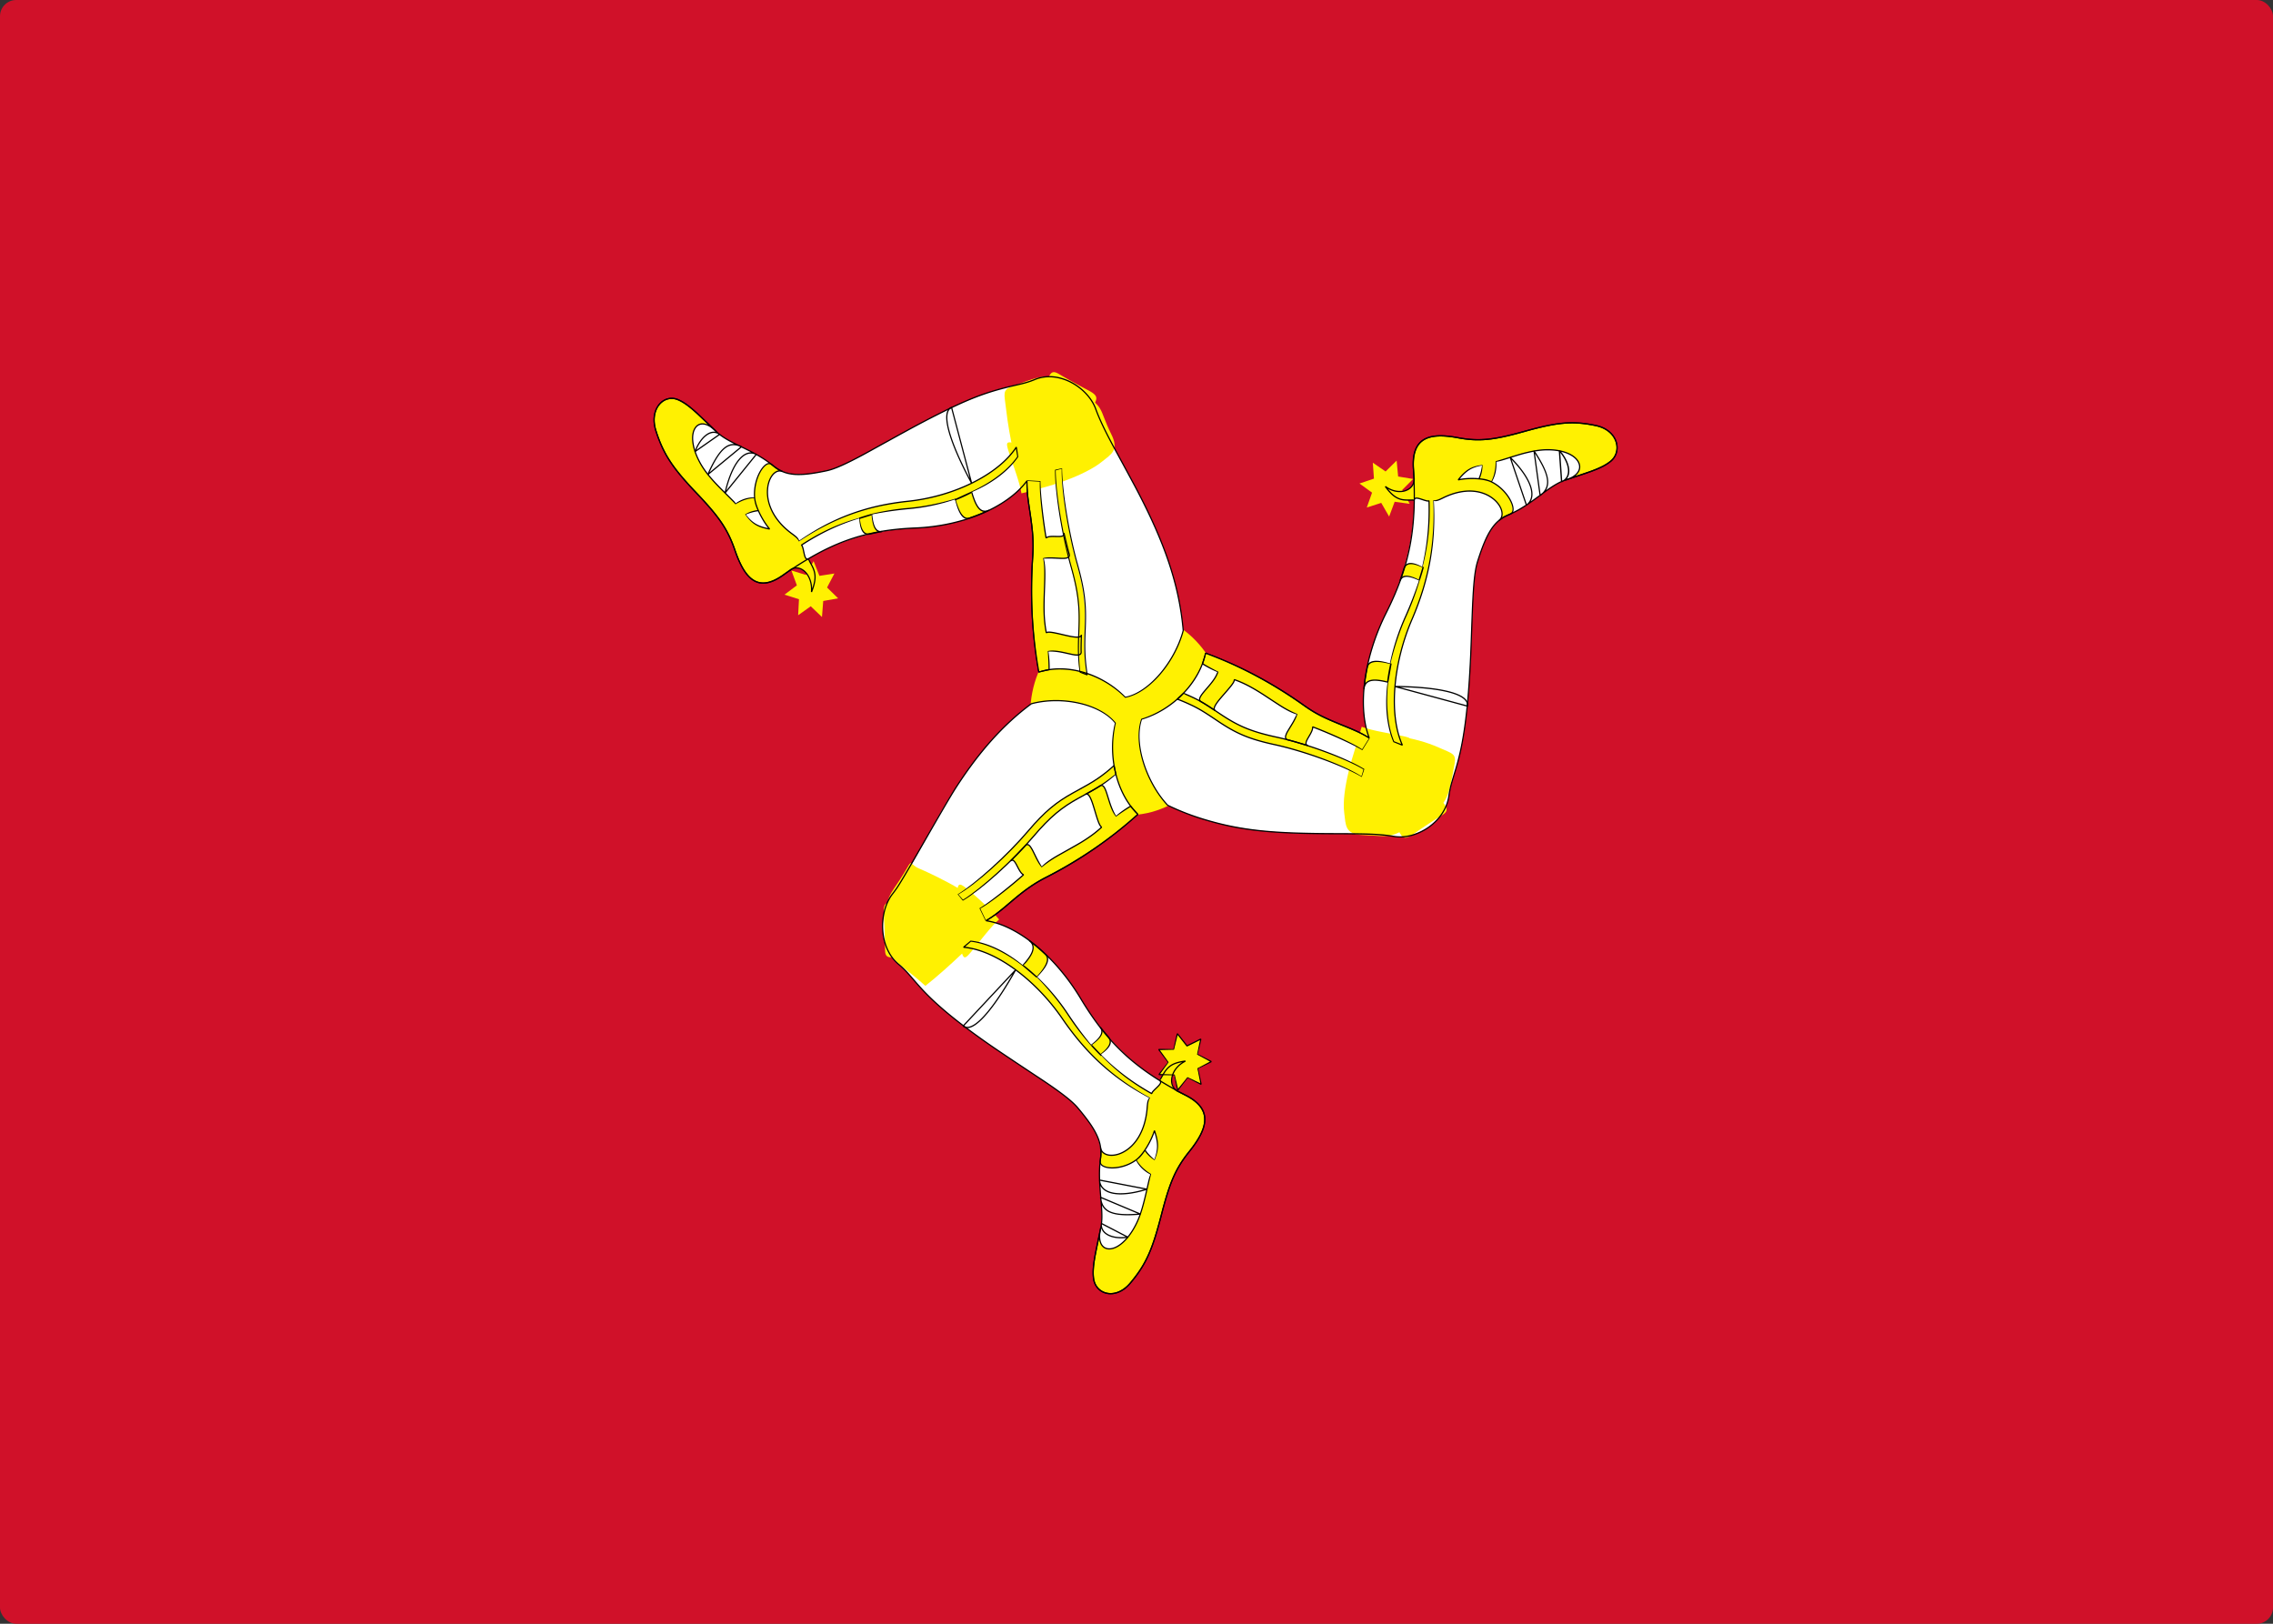 <svg width="280" height="200" viewBox="0 0 280 200" xmlns="http://www.w3.org/2000/svg" xmlns:xlink="http://www.w3.org/1999/xlink"><rect x="0" y="0" width="280" height="200" fill="#333333" stroke="none"/><title>IM</title><defs><rect id="a" width="280" height="200" rx="2"/></defs><g fill="none" fill-rule="evenodd"><mask id="b" fill="#fff"><use xlink:href="#a"/></mask><use fill="#D01129" xlink:href="#a"/><g mask="url(#b)"><path d="M138.882 100.409c6.609 0 11.967-5.626 11.967-12.564 0-6.94-5.358-12.565-11.967-12.565-6.61 0-11.967 5.625-11.967 12.565 0 6.938 5.357 12.564 11.967 12.564" fill="#FFF101"/><path d="M138.882 100.409c6.609 0 11.967-5.626 11.967-12.564 0-6.94-5.358-12.565-11.967-12.565-6.61 0-11.967 5.625-11.967 12.565 0 6.938 5.357 12.564 11.967 12.564z"/><path d="M127.973 82.793c3.39-1.136 7.786.186 10.679 3.1 3.071-.587 6.15-4.636 7.105-8.24-1.049-11.98-8.512-21.055-10.782-27.282-.718-1.969-4.045-5.063-7.505-3.622-2.845 1.185-4.284.263-13.84 5.267-5.167 2.706-9.516 5.485-11.807 5.97-2.293.484-4.712.916-6.546-.593-2.522-2.074-5.35-2.648-7.017-4.211-2.041-1.916-3.35-3.362-4.731-3.948-1.38-.587-3.718.717-2.73 3.82 2.225 7.01 7.474 8.145 9.727 14.696 1.064 3.098 2.576 5.426 5.956 3.078 3.38-2.347 8.156-5.465 16.3-5.793 5.469-.222 11.12-2.333 13.717-5.797-.025 2.997.981 5.453.716 9.352a57.89 57.89 0 0 0 .758 14.203" fill="#FFF"/><path d="M127.973 82.793c3.39-1.136 7.786.186 10.679 3.1 3.071-.587 6.15-4.636 7.105-8.24-1.049-11.98-8.512-21.055-10.782-27.282-.718-1.969-4.045-5.063-7.505-3.622-2.845 1.185-4.284.263-13.84 5.267-5.167 2.706-9.516 5.485-11.807 5.97-2.293.484-4.712.916-6.546-.593-2.522-2.074-5.35-2.648-7.017-4.211-2.041-1.916-3.35-3.362-4.731-3.948-1.38-.587-3.718.717-2.73 3.82 2.225 7.01 7.474 8.145 9.727 14.696 1.064 3.098 2.576 5.426 5.956 3.078 3.38-2.347 8.156-5.465 16.3-5.793 5.469-.222 11.12-2.333 13.717-5.797-.025 2.997.981 5.453.716 9.352a57.89 57.89 0 0 0 .758 14.203zM93.17 55.963c-1.411-.72-2.958.885-3.853 4.756l3.853-4.757zm-1.819-.944c-1.35-.641-2.474-.31-4.156 3.431l4.156-3.431zm-2.705-1.514c-1.032-.815-2.365.363-3.032 2.12l3.032-2.12z"/><path d="M133.848 83.122c-.883-5.898.717-6.748-1.193-13.66-1.15-4.157-1.883-9.367-1.902-11.791l-.768.267c.019 2.424.754 7.635 1.902 11.792 1.848 6.683.411 7.699 1.114 13.092.217.053.673.226.847.3" fill="#FFF101"/><path d="M133.848 83.122c-.883-5.898.717-6.748-1.193-13.66-1.15-4.157-1.883-9.367-1.902-11.791l-.768.267c.019 2.424.754 7.635 1.902 11.792 1.848 6.683.411 7.699 1.114 13.092.217.053.673.226.847.3z"/><path d="M129.235 82.475c.007-.75-.038-1.533-.15-2.206 1.538-.388 4.17 1.103 4.096-.005-.022-.35.012-1.486.033-2.088-.034.94-3.694-.647-4.324-.237-.677-3.431.162-6.962-.375-9.116 1.222-.35 3.468.415 3.193-.59-.156-.516-.454-1.796-.65-2.598.191.84-1.592.145-2.196.624-.313-1.86-.771-5.39-.762-7.004l-1.6-.017c-.026 2.997.98 5.453.715 9.352a57.89 57.89 0 0 0 .758 14.203c.35-.108.929-.246 1.262-.318" fill="#FFF101"/><path d="M129.235 82.475c.007-.75-.038-1.533-.15-2.206 1.538-.388 4.17 1.103 4.096-.005-.022-.35.012-1.486.033-2.088-.034.94-3.694-.647-4.324-.237-.677-3.431.162-6.962-.375-9.116 1.222-.35 3.468.415 3.193-.59-.156-.516-.454-1.796-.65-2.598.191.84-1.592.145-2.196.624-.313-1.86-.771-5.39-.762-7.004l-1.6-.017c-.026 2.997.98 5.453.715 9.352a57.89 57.89 0 0 0 .758 14.203c.35-.108.929-.246 1.262-.318zm-12.02-32.299c-1.654.745.538 5.753 2.47 9.332l-2.47-9.332zm2.478 10.438c-.664.347-1.352.666-2.06.944l2.06-.944zm-12.319 2.751c-.53.146-1.04.304-1.536.475l1.536-.475z"/><path d="M125.192 55.08c-2.386 3.617-8.085 6.114-13.355 6.666-6.167.645-10.308 2.8-13.357 4.91-.262-.495-.735-.761-1.153-1.088-4.461-3.469-2.628-8.17-.938-7.498-.638-.26-1.008-.61-1.356-.872-.59-.46-2.29 1.299-2.078 4.09.091 1.19 1.06 2.943 1.85 3.873-1.44-.275-2.13-.662-2.976-1.735.475-.31 1.09-.487 1.587-.527-.17-.426-.405-.898-.46-1.61-.706-.007-1.565.251-2.303.777-1.77-1.85-3.592-3.327-4.648-5.512-1.69-3.5.029-5.709 2.255-3.372-2.041-1.916-3.35-3.362-4.731-3.948-1.38-.587-3.718.717-2.73 3.82 2.225 7.01 7.474 8.145 9.727 14.696 1.064 3.098 2.632 5.511 5.956 3.078.438-.32.555-.396.935-.68 1.055-.64 2.726.434 2.547 2.77.854-2.145.309-2.802-.416-4.087-.536.3-.492-1.456-.823-1.687 1.896-1.238 4.203-2.48 7.113-3.364.108 1.048.383 2.161 1.302 2 .493-.115.992-.22 1.518-.31-.92.16-1.178-1.058-1.284-2.105a30.42 30.42 0 0 1 4.539-.726 24.43 24.43 0 0 0 5.72-1.2c.274 1.005.843 2.7 1.79 2.367.84-.283 1.657-.602 2.423-.973-1.317.66-1.836-1.223-2.153-2.219 2.408-1.1 4.46-2.6 5.687-4.389l-.188-1.145" fill="#FFF101"/><path d="M125.192 55.08c-2.386 3.617-8.085 6.114-13.355 6.666-6.167.645-10.308 2.8-13.357 4.91-.262-.495-.735-.761-1.153-1.088-4.461-3.469-2.628-8.17-.938-7.498-.638-.26-1.008-.61-1.356-.872-.59-.46-2.29 1.299-2.078 4.09.091 1.19 1.06 2.943 1.85 3.873-1.44-.275-2.13-.662-2.976-1.735.475-.31 1.09-.487 1.587-.527-.17-.426-.405-.898-.46-1.61-.706-.007-1.565.251-2.303.777-1.77-1.85-3.592-3.327-4.648-5.512-1.69-3.5.029-5.709 2.255-3.372-2.041-1.916-3.35-3.362-4.731-3.948-1.38-.587-3.718.717-2.73 3.82 2.225 7.01 7.474 8.145 9.727 14.696 1.064 3.098 2.632 5.511 5.956 3.078.438-.32.555-.396.935-.68 1.055-.64 2.726.434 2.547 2.77.854-2.145.309-2.802-.416-4.087-.536.3-.492-1.456-.823-1.687 1.896-1.238 4.203-2.48 7.113-3.364.108 1.048.383 2.161 1.302 2 .493-.115.992-.22 1.518-.31-.92.16-1.178-1.058-1.284-2.105a30.42 30.42 0 0 1 4.539-.726 24.43 24.43 0 0 0 5.72-1.2c.274 1.005.843 2.7 1.79 2.367.84-.283 1.657-.602 2.423-.973-1.317.66-1.836-1.223-2.153-2.219 2.408-1.1 4.46-2.6 5.687-4.389l-.188-1.145z"/><path d="M135.732 56.876c1.162-.947 2.16-1.395 1.158-3.4-1.64-3.278-.622-3.289-4.213-5.375-3.659-2.12-3.196-2.287-8.037-.495-1.19.44-.925.89-.716 2.703.448 3.907 1.3 7.054 2.08 10.268 3.043-.417 7.725-2.068 9.728-3.701z" fill="#FFF101"/><path d="M124.376 55.988c-.639-1.918-.468-1.658 1.846-1.073.757-2.528 1.803-4.663 2.39-6.709.654-2.291.86-2.703 1.823-2.142a89.435 89.435 0 0 0 3.468 1.93c1.54.792 1.313 1.07.578 2.33s-3.14 3.813-4.623 6.477c1.956 1.446 2.584 1.577 1.194 2.2-1.555.696-4.139 1.558-5.227 1.762-.2-1.258-.842-2.956-1.45-4.775zM101.409 74.024l-.154 1.974-1.385-1.322-1.55 1.105.103-1.97-1.784-.566 1.524-1.147-.672-1.83 1.788.548.945-1.694.718 1.809 1.845-.292-.904 1.726 1.36 1.333-1.834.326" fill="#FFF101"/><path d="M101.409 74.024l-.154 1.974-1.385-1.322-1.55 1.105.103-1.97-1.784-.566 1.524-1.147-.672-1.83 1.788.548.945-1.694.718 1.809 1.845-.292-.904 1.726 1.36 1.333z"/><path d="M140.17 100.29c-2.632-2.515-3.74-7.173-2.782-11.261-2.02-2.498-6.9-3.275-10.35-2.34-9.357 6.944-13.11 18.268-17.113 23.446-1.265 1.636-2.154 6.208.766 8.634 2.4 1.994 2.36 3.763 11.264 9.95 4.815 3.346 9.282 5.911 10.828 7.753 1.547 1.842 3.111 3.826 2.784 6.247-.45 3.331.49 6.191.035 8.486-.56 2.813-1.098 4.728-.891 6.276.207 1.549 2.45 3.022 4.517.573 4.667-5.53 2.98-10.869 7.258-16.193 2.021-2.517 3.186-5.056-.44-6.956-3.626-1.898-8.586-4.684-12.93-11.923-2.915-4.862-7.482-8.947-11.64-9.575 2.486-1.474 4.01-3.619 7.358-5.327a52.31 52.31 0 0 0 11.336-7.79" fill="#FFF"/><path d="M140.17 100.29c-2.632-2.515-3.74-7.173-2.782-11.261-2.02-2.498-6.9-3.275-10.35-2.34-9.357 6.944-13.11 18.268-17.113 23.446-1.265 1.636-2.154 6.208.766 8.634 2.4 1.994 2.36 3.763 11.264 9.95 4.815 3.346 9.282 5.911 10.828 7.753 1.547 1.842 3.111 3.826 2.784 6.247-.45 3.331.49 6.191.035 8.486-.56 2.813-1.098 4.728-.891 6.276.207 1.549 2.45 3.022 4.517.573 4.667-5.53 2.98-10.869 7.258-16.193 2.021-2.517 3.186-5.056-.44-6.956-3.626-1.898-8.586-4.684-12.93-11.923-2.915-4.862-7.482-8.947-11.64-9.575 2.486-1.474 4.01-3.619 7.358-5.327a52.31 52.31 0 0 0 11.336-7.79zm-4.73 45.062c.113 1.641 2.21 2.246 5.85 1.124l-5.85-1.124zm.132 2.124c.144 1.547.98 2.405 4.908 2.063l-4.908-2.063zm.103 3.218c-.156 1.345 1.482 1.969 3.264 1.695l-3.264-1.695z"/><path d="M137.237 94.3c-4.361 3.861-5.974 2.63-10.588 8.063-2.774 3.268-6.654 6.633-8.644 7.863l.657.66c1.99-1.23 5.87-4.595 8.645-7.862 4.462-5.254 6.116-4.275 10.166-7.7-.08-.249-.198-.808-.236-1.024" fill="#FFF101"/><path d="M137.237 94.3c-4.361 3.861-5.974 2.63-10.588 8.063-2.774 3.268-6.654 6.633-8.644 7.863l.657.66c1.99-1.23 5.87-4.595 8.645-7.862 4.462-5.254 6.116-4.275 10.166-7.7-.08-.249-.198-.808-.236-1.024z"/><path d="M139.275 99.302a12.12 12.12 0 0 0-1.744 1.237c-1.088-1.203-1.174-4.342-2.05-3.72-.28.194-1.233.732-1.74 1.013.794-.439 1.312 3.682 1.966 4.05-2.492 2.332-5.823 3.334-7.33 4.9-.901-.937-1.393-3.36-2.085-2.608-.346.398-1.254 1.31-1.816 1.89.596-.595.914 1.375 1.611 1.683-1.377 1.216-4.06 3.397-5.397 4.196l.787 1.464c2.485-1.474 4.009-3.619 7.357-5.327a52.31 52.31 0 0 0 11.336-7.79 20.207 20.207 0 0 1-.895-.988" fill="#FFF101"/><path d="M139.275 99.302a12.12 12.12 0 0 0-1.744 1.237c-1.088-1.203-1.174-4.342-2.05-3.72-.28.194-1.233.732-1.74 1.013.794-.439 1.312 3.682 1.966 4.05-2.492 2.332-5.823 3.334-7.33 4.9-.901-.937-1.393-3.36-2.085-2.608-.346.398-1.254 1.31-1.816 1.89.596-.595.914 1.375 1.611 1.683-1.377 1.216-4.06 3.397-5.397 4.196l.787 1.464c2.485-1.474 4.009-3.619 7.357-5.327a52.31 52.31 0 0 0 11.336-7.79 20.207 20.207 0 0 1-.895-.988zm-20.63 27.077c1.442 1.132 4.477-3.365 6.462-6.91l-6.462 6.91zm7.37-7.471a22.88 22.88 0 0 1 1.711 1.461l-1.71-1.461zm8.429 9.826c.425.479.847.93 1.27 1.36l-1.27-1.36z"/><path d="M118.702 116.674c4.176.36 9.085 4.295 12.175 8.811 3.616 5.286 7.465 7.972 10.73 9.69-.278.486-.261 1.049-.32 1.593-.632 5.791-5.426 6.474-5.718 4.602.105.71.001 1.22-.04 1.67-.084.766 2.217 1.432 4.412-.157.935-.677 1.896-2.435 2.27-3.617.492 1.446.518 2.267.057 3.572-.495-.277-.947-.749-1.229-1.178-.267.366-.538.816-1.098 1.223.347.645.99 1.297 1.793 1.704-.642 2.535-.949 4.93-2.223 6.982-2.04 3.287-4.723 2.829-3.91-.364-.56 2.813-1.097 4.728-.89 6.276.207 1.549 2.45 3.022 4.517.573 4.667-5.53 2.98-10.869 7.258-16.193 2.021-2.517 3.23-5.15-.44-6.956-.484-.237-.604-.304-1.028-.51-1.056-.638-1.004-2.695 1.01-3.7-2.195.296-2.464 1.12-3.162 2.422.514.336-.955 1.175-.981 1.592-1.969-1.105-4.145-2.582-6.33-4.787.811-.62 1.592-1.428.998-2.183-.342-.39-.677-.793-1.016-1.225.594.756-.281 1.599-1.093 2.22a33.296 33.296 0 0 1-2.868-3.764 26.37 26.37 0 0 0-3.85-4.6c.692-.754 1.805-2.117 1.057-2.813a21.404 21.404 0 0 0-2.013-1.716c1.202.868-.092 2.281-.754 3.067-2.112-1.64-4.375-2.756-6.464-2.975l-.85.741" fill="#FFF101"/><path d="M118.702 116.674c4.176.36 9.085 4.295 12.175 8.811 3.616 5.286 7.465 7.972 10.73 9.69-.278.486-.261 1.049-.32 1.593-.632 5.791-5.426 6.474-5.718 4.602.105.71.001 1.22-.04 1.67-.084.766 2.217 1.432 4.412-.157.935-.677 1.896-2.435 2.27-3.617.492 1.446.518 2.267.057 3.572-.495-.277-.947-.749-1.229-1.178-.267.366-.538.816-1.098 1.223.347.645.99 1.297 1.793 1.704-.642 2.535-.949 4.93-2.223 6.982-2.04 3.287-4.723 2.829-3.91-.364-.56 2.813-1.097 4.728-.89 6.276.207 1.549 2.45 3.022 4.517.573 4.667-5.53 2.98-10.869 7.258-16.193 2.021-2.517 3.23-5.15-.44-6.956-.484-.237-.604-.304-1.028-.51-1.056-.638-1.004-2.695 1.01-3.7-2.195.296-2.464 1.12-3.162 2.422.514.336-.955 1.175-.981 1.592-1.969-1.105-4.145-2.582-6.33-4.787.811-.62 1.592-1.428.998-2.183-.342-.39-.677-.793-1.016-1.225.594.756-.281 1.599-1.093 2.22a33.296 33.296 0 0 1-2.868-3.764 26.37 26.37 0 0 0-3.85-4.6c.692-.754 1.805-2.117 1.057-2.813a21.404 21.404 0 0 0-2.013-1.716c1.202.868-.092 2.281-.754 3.067-2.112-1.64-4.375-2.756-6.464-2.975l-.85.741z"/><path d="M113.218 106.977c-1.363-.583-.69-1.372-1.843.543-1.884 3.13-2.248 2.409-2.17 6.718.077 4.386.888 3.686 4.788 7.192 2.997-2.36 6.575-5.927 8.837-8.243-1.866-2.558-7.265-5.203-9.612-6.21z" fill="#FFF101"/><path d="M119.859 116.963c-1.263 1.54-1.134 1.255-1.809-1.143-2.464.575-4.364 1.24-6.344 1.73-2.218.55-2.66.569-2.68-.587a97.908 97.908 0 0 0-.141-4.119c-.116-1.796.226-1.73 1.633-1.69 1.407.037 4.33.4 7.27.417.215-2.502.009-3.138 1.218-2.185 1.35 1.065 3.354 2.985 4.067 3.871-.939.81-2.017 2.245-3.214 3.706zM146.219 128.83l1.704-.848-.397 1.919 1.687.857-1.676.89.424 1.907-1.71-.812-1.173 1.526-.441-1.9-1.87-.013 1.135-1.556-1.165-1.531 1.877-.042.419-1.903 1.186 1.505" fill="#FFF101"/><path d="M146.219 128.83l1.704-.848-.397 1.919 1.687.857-1.676.89.424 1.907-1.71-.812-1.173 1.526-.441-1.9-1.87-.013 1.135-1.556-1.165-1.531 1.877-.042.419-1.903z"/><path d="M148.503 80.451c-.758 3.65-4.047 6.988-7.897 8.16-1.051 3.086.748 7.909 3.244 10.582 10.406 5.035 21.624 2.786 27.895 3.836 1.983.331 6.198-1.146 6.74-5.013.445-3.18 1.924-4.026 2.575-15.217.352-6.052.234-11.396.98-13.723.748-2.326 1.602-4.742 3.762-5.655 2.972-1.256 4.86-3.542 6.983-4.275 2.6-.898 4.447-1.366 5.62-2.328 1.174-.961 1.268-3.738-1.785-4.392-6.895-1.48-10.455 2.724-16.986 1.496-3.086-.58-5.764-.37-5.517 3.877.247 4.247.43 10.15-3.37 17.718-2.553 5.084-3.637 11.278-2.079 15.372-2.458-1.523-4.988-1.836-8.071-4.025-3.084-2.191-7.105-4.578-12.094-6.413" fill="#FFF"/><path d="M148.503 80.451c-.758 3.65-4.047 6.988-7.897 8.16-1.051 3.086.748 7.909 3.244 10.582 10.406 5.035 21.624 2.786 27.895 3.836 1.983.331 6.198-1.146 6.74-5.013.445-3.18 1.924-4.026 2.575-15.217.352-6.052.234-11.396.98-13.723.748-2.326 1.602-4.742 3.762-5.655 2.972-1.256 4.86-3.542 6.983-4.275 2.6-.898 4.447-1.366 5.62-2.328 1.174-.961 1.268-3.738-1.785-4.392-6.895-1.48-10.455 2.724-16.986 1.496-3.086-.58-5.764-.37-5.517 3.877.247 4.247.43 10.15-3.37 17.718-2.553 5.084-3.637 11.278-2.079 15.372-2.458-1.523-4.988-1.836-8.071-4.025-3.084-2.191-7.105-4.578-12.094-6.413zm39.533-18.23c1.298-.924.748-3.134-1.998-5.882l1.998 5.881zm1.687-1.182c1.202-.906 1.493-2.096-.753-5.495l.753 5.495zm2.635-1.703c1.359-.532 1.011-2.333-.266-3.817l.266 3.817z"/><path d="M145.028 86.113c5.367 2.034 5.157 4.116 11.946 5.596 4.082.89 8.797 2.734 10.808 3.928l.215-.929c-2.01-1.194-6.726-3.037-10.807-3.928-6.565-1.43-6.585-3.425-11.433-5.395a9.9 9.9 0 0 1-.729.728" fill="#FFF101"/><path d="M145.028 86.113c5.367 2.034 5.157 4.116 11.946 5.596 4.082.89 8.797 2.734 10.808 3.928l.215-.929c-2.01-1.194-6.726-3.037-10.807-3.928-6.565-1.43-6.585-3.425-11.433-5.395a9.9 9.9 0 0 1-.729.728z"/><path d="M148.134 81.758c.616.38 1.284.73 1.894.967-.448 1.59-2.995 3.24-2.043 3.725.3.158 1.219.755 1.705 1.075-.759-.502 2.38-3.034 2.358-3.814 3.17 1.101 5.66 3.63 7.707 4.218-.322 1.287-2.077 2.946-1.11 3.199.503.115 1.708.484 2.468.706-.789-.245.677-1.52.583-2.306 1.691.643 4.831 1.992 6.158 2.808l.814-1.447c-2.458-1.523-4.988-1.836-8.071-4.025-3.084-2.191-7.105-4.578-12.094-6.413-.087.372-.261.968-.369 1.307" fill="#FFF101"/><path d="M148.134 81.758c.616.38 1.284.73 1.894.967-.448 1.59-2.995 3.24-2.043 3.725.3.158 1.219.755 1.705 1.075-.759-.502 2.38-3.034 2.358-3.814 3.17 1.101 5.66 3.63 7.707 4.218-.322 1.287-2.077 2.946-1.11 3.199.503.115 1.708.484 2.468.706-.789-.245.677-1.52.583-2.306 1.691.643 4.831 1.992 6.158 2.808l.814-1.447c-2.458-1.523-4.988-1.836-8.071-4.025-3.084-2.191-7.105-4.578-12.094-6.413-.087.372-.261.968-.369 1.307zm32.65 5.22c.214-1.877-5.014-2.387-8.93-2.42l8.93 2.42zm-9.847-2.967c.093-.755.224-1.52.401-2.285l-.401 2.285zm3.89-12.576c.182-.547.345-1.079.486-1.604l-.486 1.604z"/><path d="M172.75 91.779c-1.79-3.978-.999-10.409 1.182-15.477 2.551-5.931 2.843-10.774 2.626-14.6.54.01.996-.288 1.476-.506 5.091-2.32 8.052 1.697 6.653 2.897.533-.45 1.007-.61 1.398-.796.673-.309.073-2.733-2.335-3.934-1.027-.513-2.957-.508-4.12-.257.949-1.17 1.612-1.604 2.919-1.837.02.588-.144 1.235-.358 1.706.436.059.943.08 1.559.388.358-.639.574-1.549.509-2.483 2.412-.683 4.54-1.602 6.87-1.47 3.732.212 4.695 2.881 1.656 3.736 2.6-.898 4.447-1.366 5.62-2.328 1.174-.961 1.268-3.738-1.785-4.392-6.895-1.48-10.455 2.724-16.986 1.496-3.086-.58-5.862-.362-5.517 3.877.046.56.05.703.093 1.19 0 1.28-1.72 2.261-3.556.931 1.34 1.85 2.155 1.682 3.577 1.667.021-.638 1.447.278 1.804.094.073 2.343-.057 5.062-.783 8.15-.918-.427-1.972-.734-2.3.184a31.605 31.605 0 0 1-.502 1.535c.326-.918 1.46-.542 2.377-.115a34.468 34.468 0 0 1-1.67 4.49 27.6 27.6 0 0 0-1.87 5.801c-.967-.253-2.648-.583-2.848.445a23.506 23.506 0 0 0-.41 2.689c.116-1.528 1.928-1.058 2.908-.849-.296 2.74-.087 5.355.777 7.366l1.037.402" fill="#FFF101"/><path d="M172.75 91.779c-1.79-3.978-.999-10.409 1.182-15.477 2.551-5.931 2.843-10.774 2.626-14.6.54.01.996-.288 1.476-.506 5.091-2.32 8.052 1.697 6.653 2.897.533-.45 1.007-.61 1.398-.796.673-.309.073-2.733-2.335-3.934-1.027-.513-2.957-.508-4.12-.257.949-1.17 1.612-1.604 2.919-1.837.02.588-.144 1.235-.358 1.706.436.059.943.08 1.559.388.358-.639.574-1.549.509-2.483 2.412-.683 4.54-1.602 6.87-1.47 3.732.212 4.695 2.881 1.656 3.736 2.6-.898 4.447-1.366 5.62-2.328 1.174-.961 1.268-3.738-1.785-4.392-6.895-1.48-10.455 2.724-16.986 1.496-3.086-.58-5.862-.362-5.517 3.877.046.56.05.703.093 1.19 0 1.28-1.72 2.261-3.556.931 1.34 1.85 2.155 1.682 3.577 1.667.021-.638 1.447.278 1.804.094.073 2.343-.057 5.062-.783 8.15-.918-.427-1.972-.734-2.3.184a31.605 31.605 0 0 1-.502 1.535c.326-.918 1.46-.542 2.377-.115a34.468 34.468 0 0 1-1.67 4.49 27.6 27.6 0 0 0-1.87 5.801c-.967-.253-2.648-.583-2.848.445a23.506 23.506 0 0 0-.41 2.689c.116-1.528 1.928-1.058 2.908-.849-.296 2.74-.087 5.355.777 7.366l1.037.402z"/><path d="M165.586 100.094c.2 1.532.07 2.663 2.225 2.753 3.524.148 3.238.604 6.754-1.62 3.578-2.264 3.673-1.817 4.616-7.115.231-1.303-.273-1.287-1.873-2.004-3.445-1.546-6.456-1.44-9.497-2.34-1.178 2.977-2.57 7.69-2.225 10.326z" fill="#FFF101"/><path d="M172.41 90.583c1.903.377 1.602.403-.037 2.216 1.707 1.952 3.014 3.326 4.41 4.882 1.562 1.742 1.798 2.133.854 2.729a87.484 87.484 0 0 0-3.325 2.19c-1.425 1.002-1.54.657-2.212-.642-.672-1.298-1.646-4.117-3.1-6.796-2.172 1.055-2.594 1.56-2.412-.015.203-1.761.785-4.543 1.16-5.634 1.137.448 2.859.71 4.662 1.07z" fill="#FFF101"/><path d="M167.748 89.513c1.137.448 2.859.71 4.662 1.07 1.903.377 1.602.403-.037 2.216 1.707 1.952 4.186 5.06 5.582 6.616 1.562 1.742 1.799 2.134.855 2.73a87.484 87.484 0 0 0-3.325 2.189c-1.425 1.003-1.54.658-2.212-.641-.673-1.298-2.819-5.852-4.274-8.53-2.171 1.054-2.593 1.56-2.411-.016.203-1.761.785-4.543 1.16-5.634z"/><path fill="#FFF101" d="M169.018 60.681l-1.55-1.126 1.782-.6-.138-1.962 1.573 1.08 1.36-1.34.185 1.96 1.845.304-1.346 1.353.925 1.705-1.852-.253-.681 1.825-.972-1.686-1.78.572.649-1.832"/><path d="M169.018 60.681l-1.55-1.126 1.782-.6-.138-1.962 1.573 1.08 1.36-1.34.185 1.96 1.845.304-1.346 1.353.925 1.705-1.852-.253-.681 1.825-.972-1.686-1.78.572z"/><g fill="#000" fill-rule="nonzero"><path d="M127.995 82.865c3.338-1.117 7.71.165 10.607 3.084 3.001-.542 6.199-4.4 7.225-8.276-.499-5.75-2.345-10.92-5.662-17.265-.664-1.27-2.817-5.212-2.953-5.467-1.052-1.967-1.715-3.351-2.169-4.598-.974-2.67-4.596-4.917-7.6-3.665-.392.163-.773.293-1.19.41-.27.075-.544.143-.92.229-3.9.892-6.063 1.66-11.735 4.63l-.479.252c-1.551.822-6.214 3.41-6.69 3.667-2.23 1.202-3.626 1.834-4.62 2.044-3.31.7-4.971.67-6.487-.577a13.371 13.371 0 0 0-1.613-1.13 21.966 21.966 0 0 0-1.523-.829c-.294-.147-1.283-.627-1.45-.71-1.16-.576-1.854-1.001-2.427-1.54-.32-.3-1.993-1.907-2.412-2.29-.79-.72-1.387-1.181-1.97-1.492a4.585 4.585 0 0 0-.37-.179c-1.808-.768-3.707 1.152-2.828 3.916.941 2.963 2.14 4.662 4.896 7.575l.203.214c2.632 2.78 3.73 4.292 4.63 6.908 1.359 3.958 3.07 5.196 6.064 3.116 5.391-3.744 9.57-5.511 16.263-5.78 5.755-.234 11.266-2.484 13.772-5.827l-.13-.048c-.007.746.048 1.488.163 2.382.051.403.071.539.217 1.51.352 2.345.457 3.66.335 5.455-.315 4.643-.117 9.35.76 14.223l.093.058zm.05-.087c-.874-4.86-1.072-9.553-.758-14.183.124-1.81.017-3.134-.336-5.489a59.11 59.11 0 0 1-.217-1.507 16.979 16.979 0 0 1-.162-2.36l-.13-.048c-2.476 3.302-7.947 5.536-13.663 5.767-6.723.271-10.926 2.048-16.337 5.806-2.895 2.011-4.515.839-5.847-3.04-.91-2.643-2.018-4.168-4.664-6.964l-.202-.213c-2.743-2.898-3.93-4.582-4.862-7.517-.84-2.641.943-4.444 2.635-3.725.119.05.238.108.36.173.569.304 1.157.758 1.94 1.472.417.38 2.088 1.987 2.41 2.289.587.55 1.29.982 2.462 1.563.168.083 1.156.564 1.45.71.578.29 1.055.547 1.512.823.58.348 1.105.714 1.596 1.118 1.562 1.285 3.255 1.315 6.605.607 1.013-.214 2.416-.85 4.658-2.057.478-.258 5.14-2.846 6.69-3.667l.478-.252c5.66-2.964 7.813-3.728 11.702-4.618.377-.086.653-.155.925-.23.423-.119.81-.25 1.207-.416 2.92-1.217 6.463.98 7.41 3.578.457 1.255 1.123 2.645 2.178 4.618.137.256 2.29 4.197 2.952 5.465 3.308 6.33 5.148 11.481 5.647 17.179-1.01 3.796-4.169 7.608-7.045 8.158-2.87-2.935-7.297-4.234-10.688-3.098l.094.058zM93.202 55.893c-1.535-.782-3.086 1.046-3.956 4.808l.126.068 3.853-4.757-.023-.119zm-.088.02l-3.853 4.757.127.067c.85-3.68 2.334-5.428 3.75-4.706l-.024-.118zm-1.733-.964c-1.593-.756-2.711.04-4.252 3.469l.111.092 4.156-3.43-.015-.13zm-.06.14l-.015-.13-4.156 3.431.111.093c1.51-3.363 2.558-4.108 4.06-3.394zm-2.631-1.646c-1.029-.811-2.416.237-3.143 2.153l.108.092 3.031-2.12.004-.125zm-.088.123l.003-.125-3.031 2.12.108.092c.697-1.837 1.995-2.818 2.92-2.087z"/><path d="M133.991 83.108c-.31-2.026-.342-3.242-.249-5.503l.018-.434c.104-2.699-.08-4.513-.99-7.733-1.085-3.847-1.917-9.102-1.937-11.768l-.868.194c-.026 2.754.808 8.027 1.898 11.89.903 3.2 1.086 4.996.982 7.677l-.017.433c-.086 2.086-.067 3.193.17 4.97.235.107.661.258.907.36l.086-.086zm-.128.027l.086-.085a7.995 7.995 0 0 0-.874-.303c-.183-1.701-.202-2.799-.117-4.876l.018-.434c.104-2.698-.08-4.512-.99-7.731-1.084-3.849-1.917-9.106-1.938-11.77l.738-.192c-.063 2.61.771 7.88 1.86 11.742.904 3.201 1.087 4.997.983 7.678l-.017.434c-.094 2.27-.061 3.497.25 5.537z"/><path d="M129.308 82.475c.007-.791-.044-1.57-.15-2.219.33-.01.809.006 1.426.114.21.037.421.08.718.147.932.21 1.067.236 1.35.241.41.008.625-.144.602-.5-.018-.284-.001-1.116.032-2.08l-.145-.005c-.007.177-.207.252-.623.224-.345-.023-.74-.1-1.496-.278l-.083-.02c-1.386-.325-1.83-.393-2.087-.225l.11.05a12.86 12.86 0 0 1-.117-.689c-.184-1.301-.195-2.402-.114-4.558.084-2.219.07-3.007-.146-3.873.252.006.629-.017 1.157.001.126.005.239.01.441.021.694.038.935.04 1.183-.01.35-.071.504-.268.412-.605-.08-.262-.194-.711-.37-1.434l-.022-.093-.258-1.068-.142.037c.041.18-.016.266-.188.314-.15.042-.314.046-.74.034l-.187-.005c-.534-.01-.841.034-1.053.202l.116.048c-.391-2.322-.77-5.585-.761-6.99l-1.673-.095c-.08.822-.025 1.564.09 2.458.051.403.071.539.217 1.51.352 2.345.457 3.66.335 5.455-.315 4.643-.117 9.35.76 14.223.397-.035.935-.168 1.348-.258l.058-.074zm-.088-.075c-.416.09-.958.224-1.267.32-.782-4.801-.98-9.495-.666-14.125.124-1.81.017-3.134-.336-5.489a59.11 59.11 0 0 1-.217-1.507 16.979 16.979 0 0 1-.162-2.36l1.527.092c-.08 1.341.299 4.61.691 6.942l.116.047c.176-.14.461-.18.962-.171l.186.005c.443.012.612.008.781-.04.245-.067.354-.232.293-.496l-.141.037a516.828 516.828 0 0 1 .28 1.16c.177.726.292 1.176.372 1.44.065.239-.026.355-.3.411-.232.047-.47.045-1.148.008a21.638 21.638 0 0 0-.444-.021c-.542-.02-.93.004-1.251.096.16.94.173 1.72.09 3.922-.082 2.165-.07 3.273.115 4.587.034.237.073.469.118.696l.11.05c.204-.133.672-.062 1.978.245l.083.02c.764.179 1.164.257 1.519.28.49.033.767-.07.777-.37l-.145-.006c-.034.971-.051 1.803-.033 2.096.017.247-.118.343-.452.336-.27-.005-.406-.032-1.323-.237a15.065 15.065 0 0 0-.725-.149c-.635-.11-1.13-.127-1.54-.024.051.727.101 1.496.094 2.279l.058-.074zm-12.034-32.294c-.816.367-.81 1.67-.15 3.698.528 1.622 1.462 3.66 2.586 5.742l.133-.058-2.47-9.332-.099-.05zm-.041.09l2.47 9.333.133-.058c-1.119-2.075-2.05-4.105-2.574-5.716-.635-1.955-.641-3.188.07-3.509l-.099-.05zm2.52 10.348c-.686.358-1.371.673-2.055.94l.048.166 2.061-.944-.055-.162zm.057.16l-.055-.161-2.06.943.048.165a20.93 20.93 0 0 0 2.067-.946zm-12.364 2.587a25.1 25.1 0 0 0-1.54.475l.039.17 1.535-.475-.034-.17zm.032.17l-.034-.17-1.536.475.039.169c.498-.173 1.008-.33 1.531-.474z"/><path d="M125.132 55.037c-2.254 3.417-7.728 6.049-13.302 6.632-5.373.563-9.494 2.227-13.39 4.924-.077-.314-.288-.51-.807-.89h-.001a9.587 9.587 0 0 1-.262-.196c-1.977-1.538-2.876-3.462-2.746-5.235.107-1.465.942-2.448 1.739-2.13l.052-.144a3.76 3.76 0 0 1-.785-.436c-.137-.097-.544-.418-.555-.427-.85-.661-2.38 1.707-2.192 4.16.084 1.1.958 2.845 1.867 3.917l.067-.126c-1.44-.276-2.107-.662-2.932-1.708.417-.17 1.008-.36 1.536-.403l.062-.105-.147-.36c-.18-.446-.274-.791-.308-1.228-.827-.077-1.697.208-2.416.72-.017-.104-.13-.221-.249-.342-.306-.312-1.336-1.335-1.48-1.48-1.416-1.427-2.217-2.427-2.813-3.66-.779-1.611-.87-3.062-.348-3.795.502-.705 1.465-.561 2.487.51l.1-.11c-.32-.301-1.993-1.908-2.412-2.29-.79-.722-1.387-1.182-1.97-1.493a4.585 4.585 0 0 0-.37-.179c-1.808-.768-3.707 1.152-2.828 3.916.941 2.963 2.14 4.662 4.896 7.575l.203.214c2.632 2.78 3.73 4.292 4.63 6.908.625 1.822 1.295 3.02 2.157 3.65 1.043.761 2.324.624 3.909-.535.181-.133.307-.224.52-.377l.007-.004c.143-.103.256-.186.409-.3 1.139-.69 2.59.631 2.432 2.701l.14.036c.554-1.392.567-2.214.148-3.115-.07-.15-.15-.304-.262-.502l-.307-.538c-.198.027-.266-.01-.339-.161-.064-.134-.11-.307-.183-.656l-.019-.088c-.109-.518-.171-.713-.305-.807l-.002.129c2.239-1.462 4.5-2.567 7.096-3.356.055 1.38.445 2.151 1.293 2.002.518-.12 1.014-.223 1.518-.31l-.024-.151c-.714.125-1.055-.61-1.2-2.037a43.83 43.83 0 0 1 4.473-.642 24.5 24.5 0 0 0 5.736-1.204c.38 1.678.952 2.662 1.791 2.367a20.85 20.85 0 0 0 2.43-.976l-.061-.138c-.783.392-1.311-.101-1.757-1.287a10.55 10.55 0 0 1-.162-.464l-.134-.423c2.48-1.057 4.486-2.583 5.677-4.32l-.175-1.203-.132-.03zm.12.087l-.132-.03.188 1.144c-1.161 1.655-3.146 3.165-5.644 4.306-.046.075.061.415.095.518.057.176.109.327.163.471.473 1.258 1.068 1.813 1.956 1.369l-.062-.138c-.727.35-1.527.67-2.415.969-.711.25-1.252-.682-1.699-2.316-1.916.57-3.876.98-5.795 1.145a30.498 30.498 0 0 0-4.55.729c.098 1.594.472 2.401 1.313 2.254l-.024-.151c-.506.088-1.005.19-1.522.311-.722.127-1.074-.568-1.213-1.933-2.702.727-4.975 1.839-7.225 3.307l-.002.128c.085.06.147.254.244.713l.018.088c.077.362.124.542.196.692.106.218.255.302.44.198-.042.068.163.426.21.51.11.194.19.345.257.491.4.859.387 1.636-.152 2.989l.14.036c.166-2.182-1.397-3.606-2.656-2.842-.157.117-.27.199-.413.302l-.006.004c-.213.153-.34.244-.522.377-1.538 1.126-2.754 1.256-3.742.535-.83-.606-1.487-1.781-2.103-3.575-.91-2.644-2.018-4.17-4.664-6.965l-.202-.213c-2.743-2.898-3.93-4.582-4.862-7.517-.84-2.641.943-4.444 2.635-3.725.119.05.238.108.36.173.569.304 1.157.758 1.94 1.472.417.38 2.088 1.987 2.41 2.289l.1-.111c-1.077-1.13-2.14-1.289-2.707-.494-.56.788-.466 2.297.335 3.955.606 1.252 1.415 2.264 2.842 3.702.144.145 1.175 1.168 1.48 1.478.118.121.231.237.34.351.787-.486 1.628-.762 2.353-.755-.037.385.062.745.247 1.205l.146.358.062-.105c-.55.045-1.164.24-1.62.538.83 1.19 1.529 1.594 3.001 1.875l.068-.126c-.89-1.049-1.75-2.765-1.831-3.828-.18-2.348 1.257-4.571 1.961-4.023.01.007.419.33.56.43.259.185.515.33.813.452l.053-.143c-.912-.362-1.822.71-1.936 2.262-.134 1.828.788 3.802 2.804 5.37a9.697 9.697 0 0 0 .267.2c.501.366.7.55.866.864 3.982-2.657 8.08-4.312 13.429-4.872 5.612-.588 11.125-3.239 13.407-6.698zM140.22 100.233c-2.593-2.476-3.721-7.093-2.761-11.186-1.949-2.458-6.73-3.437-10.44-2.432-3.537 2.619-6.46 5.957-9.232 10.215-1.556 2.39-6.34 11.043-7.412 12.568-.171.244-.34.473-.506.688-1.717 2.221-1.758 6.636.777 8.743.113.095.223.19.33.287.33.298.628.606.98 1.003.146.163.932 1.075 1.193 1.368a28.17 28.17 0 0 0 1.714 1.762c1.652 1.56 3.886 3.335 7.051 5.534 1.61 1.118 6.668 4.459 6.641 4.44 2.224 1.5 3.483 2.478 4.173 3.3 2.23 2.654 3.038 4.184 2.767 6.186-.189 1.395-.163 2.534.018 4.64.185 2.153.205 2.895.018 3.84-.044.218-.618 2.953-.734 3.615-.199 1.142-.255 1.963-.158 2.688.271 2.028 2.802 2.794 4.643.613 2.012-2.384 2.77-4.25 3.857-8.46.998-3.863 1.682-5.594 3.402-7.735 2.584-3.217 2.75-5.39-.462-7.073-5.779-3.025-9.33-5.945-12.9-11.895-3.07-5.118-7.68-9.004-11.692-9.61l.026.141c.755-.448 1.426-.95 2.353-1.726l.85-.72c.346-.293.615-.516.885-.733 1.093-.876 2.092-1.547 3.265-2.146a52.097 52.097 0 0 0 11.352-7.8l.001-.115zm-.097-.001a51.953 51.953 0 0 1-11.32 7.779c-1.183.603-2.19 1.28-3.29 2.162-.272.218-.541.441-.889.735l-.849.72c-.922.772-1.586 1.269-2.334 1.712l.026.142c3.962.6 8.54 4.458 11.588 9.541 3.587 5.978 7.158 8.914 12.96 11.95 3.104 1.628 2.947 3.687.415 6.838-1.738 2.163-2.428 3.91-3.432 7.795-1.082 4.188-1.832 6.036-3.825 8.397-1.759 2.084-4.136 1.365-4.39-.532-.094-.706-.04-1.512.157-2.64.115-.658.69-3.39.733-3.61.192-.966.172-1.716-.015-3.886-.18-2.095-.205-3.224-.019-4.605.279-2.062-.545-3.621-2.802-6.308-.702-.837-1.968-1.819-4.203-3.327.025.017-5.031-3.322-6.64-4.44-3.16-2.195-5.387-3.965-7.033-5.52a28.021 28.021 0 0 1-1.706-1.753c-.26-.291-1.045-1.203-1.192-1.368a12.7 12.7 0 0 0-.991-1.014c-.11-.098-.22-.195-.336-.29-2.464-2.05-2.424-6.367-.754-8.527.168-.217.338-.448.51-.694 1.078-1.534 5.864-10.19 7.415-12.573 2.763-4.244 5.675-7.569 9.173-10.165 3.635-.98 8.36-.012 10.252 2.327-.987 4.077.156 8.752 2.79 11.268v-.114zm-4.756 45.125c.123 1.786 2.406 2.282 5.943 1.192l-.007-.148-5.85-1.125-.086.081zm.06.07l5.85 1.124-.008-.149c-3.46 1.067-5.643.592-5.756-1.056l-.086.08zm.072 2.057c.17 1.825 1.389 2.445 4.987 2.131l.021-.147-4.908-2.063-.1.079zm.145-.015l-.1.078 4.909 2.063.021-.147c-3.53.307-4.669-.272-4.83-1.994zm-.04 3.215c-.157 1.341 1.403 2.08 3.345 1.78l.022-.144-3.263-1.695-.105.06zm.144.019l-.105.06 3.263 1.695.022-.145c-1.862.287-3.32-.404-3.18-1.61z"/><path d="M137.19 94.241c-1.548 1.371-2.437 1.94-4.574 3.098-.165.089-.289.156-.41.223-2.107 1.161-3.535 2.305-5.612 4.75-2.568 3.025-6.44 6.496-8.626 7.848l.644.782c2.287-1.35 6.17-4.831 8.75-7.867 2.063-2.43 3.477-3.563 5.567-4.715.121-.067.245-.135.41-.224 1.993-1.079 2.798-1.583 4.18-2.752-.044-.292-.159-.806-.21-1.098l-.12-.045zm.093.117l-.118-.044c.053.299.17.819.239 1.035-1.35 1.077-2.147 1.577-4.131 2.651l-.412.224c-2.105 1.16-3.532 2.304-5.609 4.749-2.569 3.025-6.44 6.496-8.627 7.848l-.57-.65c2.188-1.24 6.07-4.721 8.648-7.757 2.065-2.432 3.478-3.564 5.57-4.716.121-.067.245-.134.41-.223 2.146-1.162 3.042-1.737 4.6-3.117z"/><path d="M139.24 99.235c-.656.388-1.272.824-1.755 1.246-.216-.342-.46-.862-.717-1.64-.069-.208-.31-.994-.367-1.165-.137-.411-.25-.67-.381-.83-.167-.206-.364-.243-.58-.09-.23.16-.988.596-1.734 1.009l.068.135c.15-.083.314.064.5.463.155.328.287.723.523 1.514.163.545.166.556.226.746.25.796.434 1.206.65 1.327l-.015-.125c-.708.664-1.519 1.254-2.51 1.859-.639.39-2.74 1.551-3.046 1.732-.804.477-1.362.88-1.777 1.311-.14-.252-.357-.61-.64-1.18-.035-.068-.285-.581-.355-.72a3.983 3.983 0 0 0-.341-.578c-.25-.333-.502-.398-.75-.128-.181.21-.504.548-1.046 1.102l-.026.027c.135-.138-.592.604-.742.759l.1.11c.18-.178.326-.09.547.289a5.8 5.8 0 0 1 .13.238l.135.26c.28.536.468.799.722.911l-.019-.129c-1.712 1.512-4.22 3.491-5.386 4.188l.76 1.568c.854-.419 1.525-.92 2.452-1.697l.85-.72c.346-.293.615-.516.885-.733 1.093-.876 2.092-1.547 3.265-2.146a52.097 52.097 0 0 0 11.352-7.8c-.23-.346-.614-.774-.888-1.097l-.09-.016zm-.02.117c.277.327.664.757.9.993a55.539 55.539 0 0 1-11.318 7.666c-1.182.603-2.19 1.28-3.29 2.162-.271.218-.54.441-.888.735l-.849.72c-.922.772-1.586 1.269-2.334 1.712l-.687-1.435c1.148-.599 3.661-2.582 5.38-4.1l-.019-.129c-.211-.093-.388-.34-.65-.843l-.135-.26a5.942 5.942 0 0 0-.134-.245c-.263-.45-.498-.59-.77-.32l.1.11.743-.759.025-.026a30.79 30.79 0 0 0 1.052-1.108c.174-.19.327-.15.528.118.097.13.2.305.327.556.07.137.32.65.354.72.29.582.514.95.77 1.217a13.773 13.773 0 0 1 1.849-1.287c.302-.179 2.405-1.341 3.047-1.733 1-.61 1.817-1.206 2.534-1.876l-.014-.125c-.165-.093-.345-.493-.58-1.24a40.7 40.7 0 0 1-.225-.744c-.239-.8-.372-1.198-.53-1.536-.22-.468-.445-.67-.7-.53l.068.135c.751-.416 1.51-.853 1.747-1.017.153-.108.268-.087.388.062.115.142.224.388.355.781.056.169.297.955.366 1.165.263.797.516 1.333.848 1.701a26.33 26.33 0 0 1 1.833-1.224l-.09-.016zm-20.619 27.088c.711.559 1.783-.098 3.126-1.712 1.075-1.29 2.289-3.16 3.443-5.22l-.115-.092-6.462 6.91.008.114zm.096-.007l6.462-6.91-.115-.093c-1.15 2.054-2.359 3.915-3.426 5.198-1.295 1.554-2.31 2.176-2.93 1.69l.009.115zm7.276-7.464c.6.465 1.17.95 1.704 1.457l.095-.116-1.71-1.462-.09.121zm.086-.123l-.089.12 1.71 1.463.095-.116a22.938 22.938 0 0 0-1.716-1.467zm8.332 9.949c.418.463.822.889 1.22 1.285l.113-.117-1.218-1.283-.115.115zm.117-.113l-.116.114 1.22 1.286.113-.118c-.397-.395-.8-.82-1.217-1.282z"/><path d="M118.696 116.75c3.946.341 8.853 4.002 12.121 8.78 3.15 4.603 6.582 7.516 10.757 9.713-.221.228-.277.518-.33 1.182 0 .009 0 .009-.002.017-.012.15-.018.229-.028.317-.28 2.567-1.418 4.347-2.945 5.115-1.262.634-2.49.367-2.628-.516l-.144.024c.067.449.058.784-.006 1.33-.019.163-.027.239-.035.32-.12 1.104 2.597 1.31 4.526-.086.866-.627 1.867-2.292 2.298-3.656l-.137.002c.491 1.445.506 2.245.057 3.52-.348-.293-.799-.736-1.1-1.195l-.119-.004c-.031.044-.218.308-.277.387-.115.156-.22.285-.337.408-.141.15-.294.286-.468.412.35.79 1.02 1.439 1.803 1.836-.171.434-.201.564-.49 1.84-.577 2.541-.968 3.752-1.762 5.032-.94 1.513-2.09 2.321-2.955 2.213-.833-.104-1.196-1.051-.823-2.516l-.141-.036c-.044.218-.618 2.953-.734 3.615-.199 1.142-.255 1.963-.158 2.688.271 2.028 2.802 2.794 4.643.613 2.012-2.384 2.77-4.25 3.857-8.46.998-3.863 1.682-5.594 3.402-7.735 1.19-1.481 1.844-2.689 1.932-3.787.106-1.33-.647-2.426-2.395-3.287-.21-.103-.245-.12-.576-.286l-.005-.003a32.207 32.207 0 0 0-.449-.221c-1.14-.69-.775-2.67 1.011-3.562l-.04-.145c-1.613.218-2.239.661-2.863 1.796-.072.13-.326.614-.353.664.116.163.123.237.049.366-.068.118-.188.251-.405.461l-.066.064c-.44.423-.558.558-.569.735l.107-.063c-2.324-1.305-4.365-2.808-6.314-4.775 1.11-.738 1.552-1.48 1.004-2.176-.35-.4-.684-.803-1.016-1.226l-.112.097c.461.588.027 1.263-1.08 2.11a48.24 48.24 0 0 1-2.766-3.745 26.444 26.444 0 0 0-3.86-4.614c1.194-1.187 1.719-2.196 1.056-2.813a21.397 21.397 0 0 0-2.02-1.721l-.083.125c.48.346.568.792.347 1.353-.126.321-.345.66-.662 1.058-.12.15-.238.29-.452.542-2.115-1.728-4.375-2.788-6.402-3l-.904.758.04.135zm.012-.152l.04.135.85-.741c1.945.226 4.181 1.275 6.375 2.977.31-.261.43-.404.552-.556.325-.408.551-.759.685-1.098.246-.623.14-1.147-.399-1.537l-.083.125a21.258 21.258 0 0 1 2.006 1.71c.561.523.065 1.478-1.06 2.703 1.43 1.459 2.747 3.036 3.842 4.698a33.384 33.384 0 0 0 2.875 3.772c1.268-.888 1.745-1.63 1.202-2.32l-.112.096c.333.425.669.83 1.018 1.23.467.592.068 1.261-.988 2.068 1.952 2.094 4.004 3.605 6.34 4.917l.107-.063c.007-.114.13-.255.521-.63l.067-.065c.227-.22.353-.36.43-.496.111-.192.097-.36-.071-.471.052.05.306-.431.377-.56.602-1.094 1.188-1.51 2.755-1.721l-.04-.145c-1.882.94-2.276 3.073-1.015 3.835a36.555 36.555 0 0 1 .457.227c.332.166.366.183.577.286 1.697.836 2.412 1.877 2.311 3.136-.084 1.058-.725 2.243-1.897 3.701-1.738 2.163-2.428 3.91-3.432 7.795-1.082 4.188-1.832 6.036-3.825 8.397-1.759 2.084-4.136 1.365-4.39-.532-.094-.706-.04-1.512.157-2.64.115-.658.69-3.39.733-3.61l-.141-.036c-.394 1.544.007 2.59.945 2.708.931.116 2.129-.725 3.095-2.282.806-1.299 1.2-2.522 1.781-5.08.289-1.273.32-1.404.451-1.924-.796-.473-1.443-1.1-1.8-1.761.16-.032.32-.174.467-.33.12-.128.23-.262.348-.422.06-.08.247-.345.278-.388l-.118-.003c.315.48.783.939 1.255 1.202.564-1.35.548-2.187.046-3.665l-.138.002c-.422 1.335-1.407 2.973-2.243 3.578-1.846 1.337-4.398 1.143-4.298.228.007-.08.016-.154.035-.318.065-.559.074-.906.005-1.372l-.144.024c.158 1.01 1.498 1.302 2.835.63 1.574-.792 2.741-2.618 3.027-5.235.01-.09.016-.17.029-.322l.001-.017c.051-.641.104-.915.28-1.224-4.185-2.294-7.599-5.192-10.733-9.774-3.291-4.81-8.233-8.497-12.228-8.842z"/><path d="M146.25 128.898l1.705-.847-.103-.086-.397 1.92 1.726.942v-.137l-1.677.89.386 1.992.1-.087-1.708-.812-1.26 1.548.127.03-.441-1.9-1.94-.071.057.122 1.135-1.556-1.166-1.625-.056.124 1.877-.042.489-1.962-.127.031 1.186 1.506.087.02zm.025-.117l-1.186-1.506-.127.031-.42 1.904-1.807-.018-.055.124 1.165 1.532-1.136 1.461.058.123 1.87.013.37 1.842.128.03 1.173-1.526 1.623.833.1-.087-.423-1.905 1.638-.805-.001-.137-1.687-.858.437-1.834-.103-.085-1.704.847.087.02zM148.431 80.435c-.745 3.593-3.99 6.929-7.845 8.103-1.054 3 .529 7.835 3.212 10.708a29.992 29.992 0 0 0 4.472 1.747c4.748 1.44 8.632 1.753 16.344 1.772 3.943.01 5.482.065 7.12.34 2.69.45 6.353-1.72 6.823-5.078a11.94 11.94 0 0 1 .337-1.587c.097-.349.524-1.747.484-1.611.218-.73.39-1.369.557-2.106.543-2.396.94-5.486 1.197-9.92.1-1.707.127-2.384.256-6.027.16-4.543.31-6.393.722-7.675 1.077-3.358 1.933-4.854 3.719-5.609 1.042-.44 1.976-1.004 3.135-1.837.286-.206 1.238-.91 1.41-1.035.528-.383.935-.656 1.329-.884.387-.224.75-.395 1.105-.517.373-.13 2.606-.87 3.15-1.068 1.159-.423 1.91-.795 2.492-1.272 1.537-1.26.903-3.945-1.815-4.528-2.954-.634-4.902-.39-8.838.703l-.269.075c-3.47.962-5.307 1.201-7.881.717-3.946-.74-5.821.194-5.602 3.958.393 6.77-.24 11.457-3.363 17.677-2.686 5.35-3.586 11.486-2.081 15.437l.104-.095c-.827-.512-1.591-.868-2.964-1.424-2.671-1.083-3.58-1.517-5.103-2.599-3.67-2.607-7.652-4.78-12.111-6.42l-.096.055zm.047.089c4.448 1.635 8.417 3.802 12.078 6.403 1.535 1.09 2.451 1.528 5.133 2.614 1.365.554 2.123.907 2.942 1.414l.105-.094c-1.486-3.903-.593-9.995 2.075-15.309 3.138-6.248 3.774-10.961 3.379-17.757-.212-3.639 1.564-4.524 5.431-3.798 2.6.489 4.455.247 7.944-.72l.27-.075c3.915-1.088 5.845-1.33 8.77-.701 2.599.557 3.194 3.08 1.755 4.257-.567.465-1.305.831-2.45 1.248-.541.197-2.772.938-3.148 1.068-.364.125-.734.3-1.13.529-.398.23-.809.506-1.34.89-.174.127-1.126.83-1.41 1.035-1.151.828-2.077 1.387-3.108 1.822-1.839.777-2.711 2.303-3.802 5.702-.418 1.303-.568 3.156-.73 7.718-.129 3.642-.156 4.318-.255 6.024-.257 4.426-.653 7.507-1.194 9.894a30.364 30.364 0 0 1-.554 2.095 115.05 115.05 0 0 0-.485 1.615 12.097 12.097 0 0 0-.341 1.607c-.457 3.264-4.039 5.386-6.656 4.948-1.649-.276-3.19-.332-7.143-.341-7.698-.02-11.573-.332-16.304-1.766a30.362 30.362 0 0 1-4.429-1.723c-2.627-2.819-4.19-7.596-3.207-10.486 3.857-1.142 7.142-4.519 7.9-8.17l-.096.057zm39.599-18.24c1.412-1.005.68-3.33-1.989-6l-.119.08 1.999 5.882.109.037zm.028-.09l-1.998-5.88-.12.08c2.611 2.613 3.311 4.836 2.008 5.763l.11.037zm1.66-1.093c1.42-1.07 1.322-2.487-.735-5.6l-.132.054.753 5.494.115.052zm-.084-.125l.114.052-.752-5.495-.132.054c2.017 3.055 2.109 4.381.77 5.39zm2.72-1.57c1.355-.53 1.16-2.316-.233-3.934l-.149.052.267 3.817.116.065zm-.067-.14l.116.065-.267-3.817-.148.053c1.334 1.55 1.517 3.221.299 3.698z"/><path d="M145.004 86.184c.383.146.746.295 1.093.448 1.385.611 1.99.978 3.838 2.223 2.251 1.516 3.814 2.229 7.024 2.929 3.779.823 8.577 2.607 10.787 3.92l.322-.978c-2.254-1.403-7.068-3.192-10.863-4.02-3.191-.696-4.737-1.402-6.974-2.908-1.865-1.256-2.482-1.63-3.891-2.25a21.39 21.39 0 0 0-.557-.235c-.218.187-.58.542-.802.741l.023.13zm.05-.143l.022.13a9.65 9.65 0 0 0 .735-.736c.108.098.293.176.472.255 1.4.615 2.01.985 3.87 2.237 2.25 1.516 3.813 2.229 7.022 2.928 3.782.825 8.581 2.61 10.786 3.92l-.25.844c-2.117-1.37-6.93-3.159-10.723-3.985-3.191-.696-4.737-1.401-6.974-2.908-1.855-1.249-2.466-1.62-3.86-2.235-.35-.154-.715-.304-1.1-.45z"/><path d="M148.097 81.824c.648.4 1.315.743 1.905.973-.065-.02-.09.053-.12.128-.176.441-.486.887-1.003 1.5-.09.106-.466.542-.557.65-.2.238-.336.416-.436.574-.257.41-.259.703.067.87.246.13.967.589 1.698 1.071l.078-.13c-.141-.092-.106-.307.116-.662.186-.298.45-.624.953-1.199l.065-.074c.998-1.139 1.267-1.494 1.258-1.816l-.096.075c1.162.404 2.251.989 3.668 1.905.017.011 1.695 1.122 2.14 1.395.761.467 1.356.762 1.902.919-.11.147-.225.414-.396.729-.088.162-.186.329-.32.547-.57.932-.562.919-.662 1.182-.147.391-.074.65.27.741.267.06.71.186 1.448.404l.056.017.505.15.458.134.04-.147c-.175-.054-.216-.156-.158-.351.047-.165.101-.265.376-.735.058-.101.1-.175.14-.249.21-.384.305-.662.276-.907l-.097.082c2.097.798 4.987 2.09 6.146 2.802l.914-1.474c-.853-.617-1.617-.973-2.99-1.53-2.671-1.082-3.58-1.516-5.103-2.598-3.67-2.607-7.652-4.78-12.111-6.42-.17.379-.33.94-.462 1.354l.032.09zm.106-.042c.132-.417.294-.982.37-1.313a54.85 54.85 0 0 1 11.983 6.458c1.535 1.09 2.451 1.528 5.133 2.614 1.365.554 2.123.907 2.942 1.414l-.84 1.342c-1.069-.745-3.965-2.04-6.07-2.841l-.098.081c.024.202-.062.456-.257.812a9.53 9.53 0 0 1-.139.245c-.283.486-.337.587-.39.77-.08.271-.004.463.255.543l.04-.147-.456-.135-.505-.15-.057-.016a28.966 28.966 0 0 0-1.453-.406c-.243-.063-.287-.22-.168-.536.094-.249.088-.24.65-1.155.134-.22.233-.39.323-.555.176-.325.295-.604.359-.859a13.624 13.624 0 0 1-1.918-.996c-.443-.272-2.12-1.38-2.138-1.393-1.425-.922-2.523-1.512-3.698-1.92l-.096.075c.007.256-.279.634-1.219 1.707l-.065.075c-.509.581-.776.91-.967 1.218-.263.42-.312.718-.073.876l.077-.13c-.736-.485-1.458-.945-1.71-1.078-.227-.116-.226-.306-.01-.648.095-.152.228-.324.423-.557.09-.107.466-.544.557-.651.527-.624.844-1.08 1.028-1.542.032-.08.06-.159.081-.237-.625-.32-1.285-.66-1.926-1.055l.032.09zm32.654 5.204c.105-.925-.972-1.57-2.975-1.985-1.602-.331-3.75-.5-6.028-.52l-.019.15 8.932 2.42.09-.065zm-.054-.083l-8.931-2.42-.019.151c2.27.02 4.41.188 6 .517 1.93.4 2.951 1.01 2.86 1.817l.09-.065zm-9.773-2.883c.096-.781.229-1.54.4-2.278l-.164-.028-.401 2.285.165.02zm-.166-.018l.165.021.402-2.285-.164-.028a22.204 22.204 0 0 0-.403 2.292zm4.053-12.545c.188-.563.35-1.094.487-1.607l-.16-.04-.487 1.604.16.043zm-.16-.045l.16.043.487-1.603-.161-.04c-.138.511-.299 1.04-.486 1.6z"/><path d="M172.817 91.746c-1.692-3.758-1.126-10.051 1.181-15.412 2.223-5.167 2.91-9.746 2.633-14.637.292.088.566-.008 1.115-.278l.025-.012c.144-.071.21-.103.292-.14 2.257-1.029 4.293-.884 5.69.12 1.154.83 1.548 2.08.888 2.647l.091.119c.382-.323.485-.377 1.285-.741l.098-.046c.97-.444-.218-3.017-2.334-4.072-.95-.475-2.823-.553-4.165-.263l.07.124c.948-1.17 1.6-1.583 2.875-1.811-.067.464-.207 1.095-.436 1.598l.057.109.153.019c.658.08.946.144 1.384.362.477-.714.676-1.647.613-2.558.332-.03.71-.144 1.25-.313 1.709-.534 2.001-.62 2.726-.788 1.027-.238 1.928-.337 2.817-.286 1.718.097 2.96.74 3.304 1.58.331.81-.268 1.613-1.663 2.005l.042.147c.373-.13 2.606-.87 3.15-1.068 1.159-.423 1.91-.795 2.492-1.272 1.537-1.26.903-3.945-1.815-4.528-2.954-.634-4.902-.39-8.838.703l-.269.075c-3.47.962-5.307 1.201-7.881.717-1.817-.34-3.14-.331-4.09.138-1.15.568-1.677 1.801-1.512 3.822l.048.636.003.031c.013.185.025.328.042.524 0 1.382-1.815 2.04-3.443.86l-.1.11c.6.828 1.12 1.29 1.672 1.513.443.18.774.206 1.676.188l.29-.005c.075-.193.14-.236.296-.228.14.007.309.052.622.155l.043.015c.548.182.724.222.873.144l-.105-.066c.087 2.762-.133 5.373-.78 8.13-1.167-.64-1.996-.671-2.298.175-.158.527-.322 1.03-.502 1.535l.136.054c.254-.713 1.027-.655 2.28-.072a49.684 49.684 0 0 1-1.707 4.388 27.68 27.68 0 0 0-1.875 5.817c-1.573-.493-2.671-.465-2.849.446-.199.966-.336 1.858-.41 2.697l.145.013c.064-.837.646-1.102 1.68-.99.231.026.47.067.772.13l.368.08c-.368 2.787-.112 5.372.725 7.323l1.078.441.092-.104zm-.132.065l.09-.104-1.036-.401c-.784-1.883-1.037-4.44-.73-7.286-.08-.089-.343-.146-.427-.163a7.918 7.918 0 0 0-.785-.133c-1.104-.12-1.768.183-1.84 1.13l.145.013c.073-.832.21-1.718.408-2.68.15-.772 1.19-.798 2.76-.387.488-2.03 1.13-4.018 1.953-5.842a34.557 34.557 0 0 0 1.673-4.5c-1.366-.71-2.216-.774-2.514.065l.136.054c.181-.508.346-1.014.504-1.54.257-.72 1.005-.692 2.2-.136.752-2.823.973-5.448.886-8.223l-.105-.066c-.096.05-.279.009-.765-.153l-.043-.014c-.326-.108-.501-.155-.66-.163-.228-.011-.37.084-.376.302-.013-.073-.077-.072-.219-.07-.883.018-1.202-.007-1.62-.176-.525-.213-1.023-.657-1.608-1.464l-.1.11c1.715 1.242 3.671.533 3.671-.994a37.999 37.999 0 0 1-.042-.528l-.003-.032-.048-.637c-.16-1.962.341-3.133 1.43-3.67.915-.452 2.212-.462 4.001-.126 2.6.489 4.455.247 7.944-.72l.27-.075c3.915-1.088 5.845-1.33 8.77-.701 2.599.557 3.194 3.08 1.755 4.257-.567.465-1.305.831-2.45 1.248-.541.197-2.772.938-3.148 1.068l.042.146c1.47-.413 2.132-1.301 1.76-2.213-.37-.904-1.664-1.573-3.43-1.673-.905-.051-1.818.05-2.858.29-.729.168-1.023.256-2.736.79-.538.169-.915.283-1.3.392.008.96-.185 1.861-.553 2.518-.362-.258-.663-.325-1.336-.406l-.15-.019.056.109c.238-.524.383-1.18.365-1.742-1.396.161-2.077.593-3.047 1.79l.07.125c1.314-.284 3.157-.207 4.074.25 2.025 1.011 3.14 3.427 2.337 3.796l-.097.045c-.813.37-.922.427-1.318.761l.092.12c.755-.648.325-2.012-.898-2.892-1.44-1.035-3.529-1.184-5.83-.135-.083.038-.15.07-.296.142l-.025.013c-.529.26-.788.35-1.125.344.202 4.949-.481 9.503-2.693 14.646-2.323 5.398-2.894 11.735-1.181 15.54z"/></g></g></g></svg>